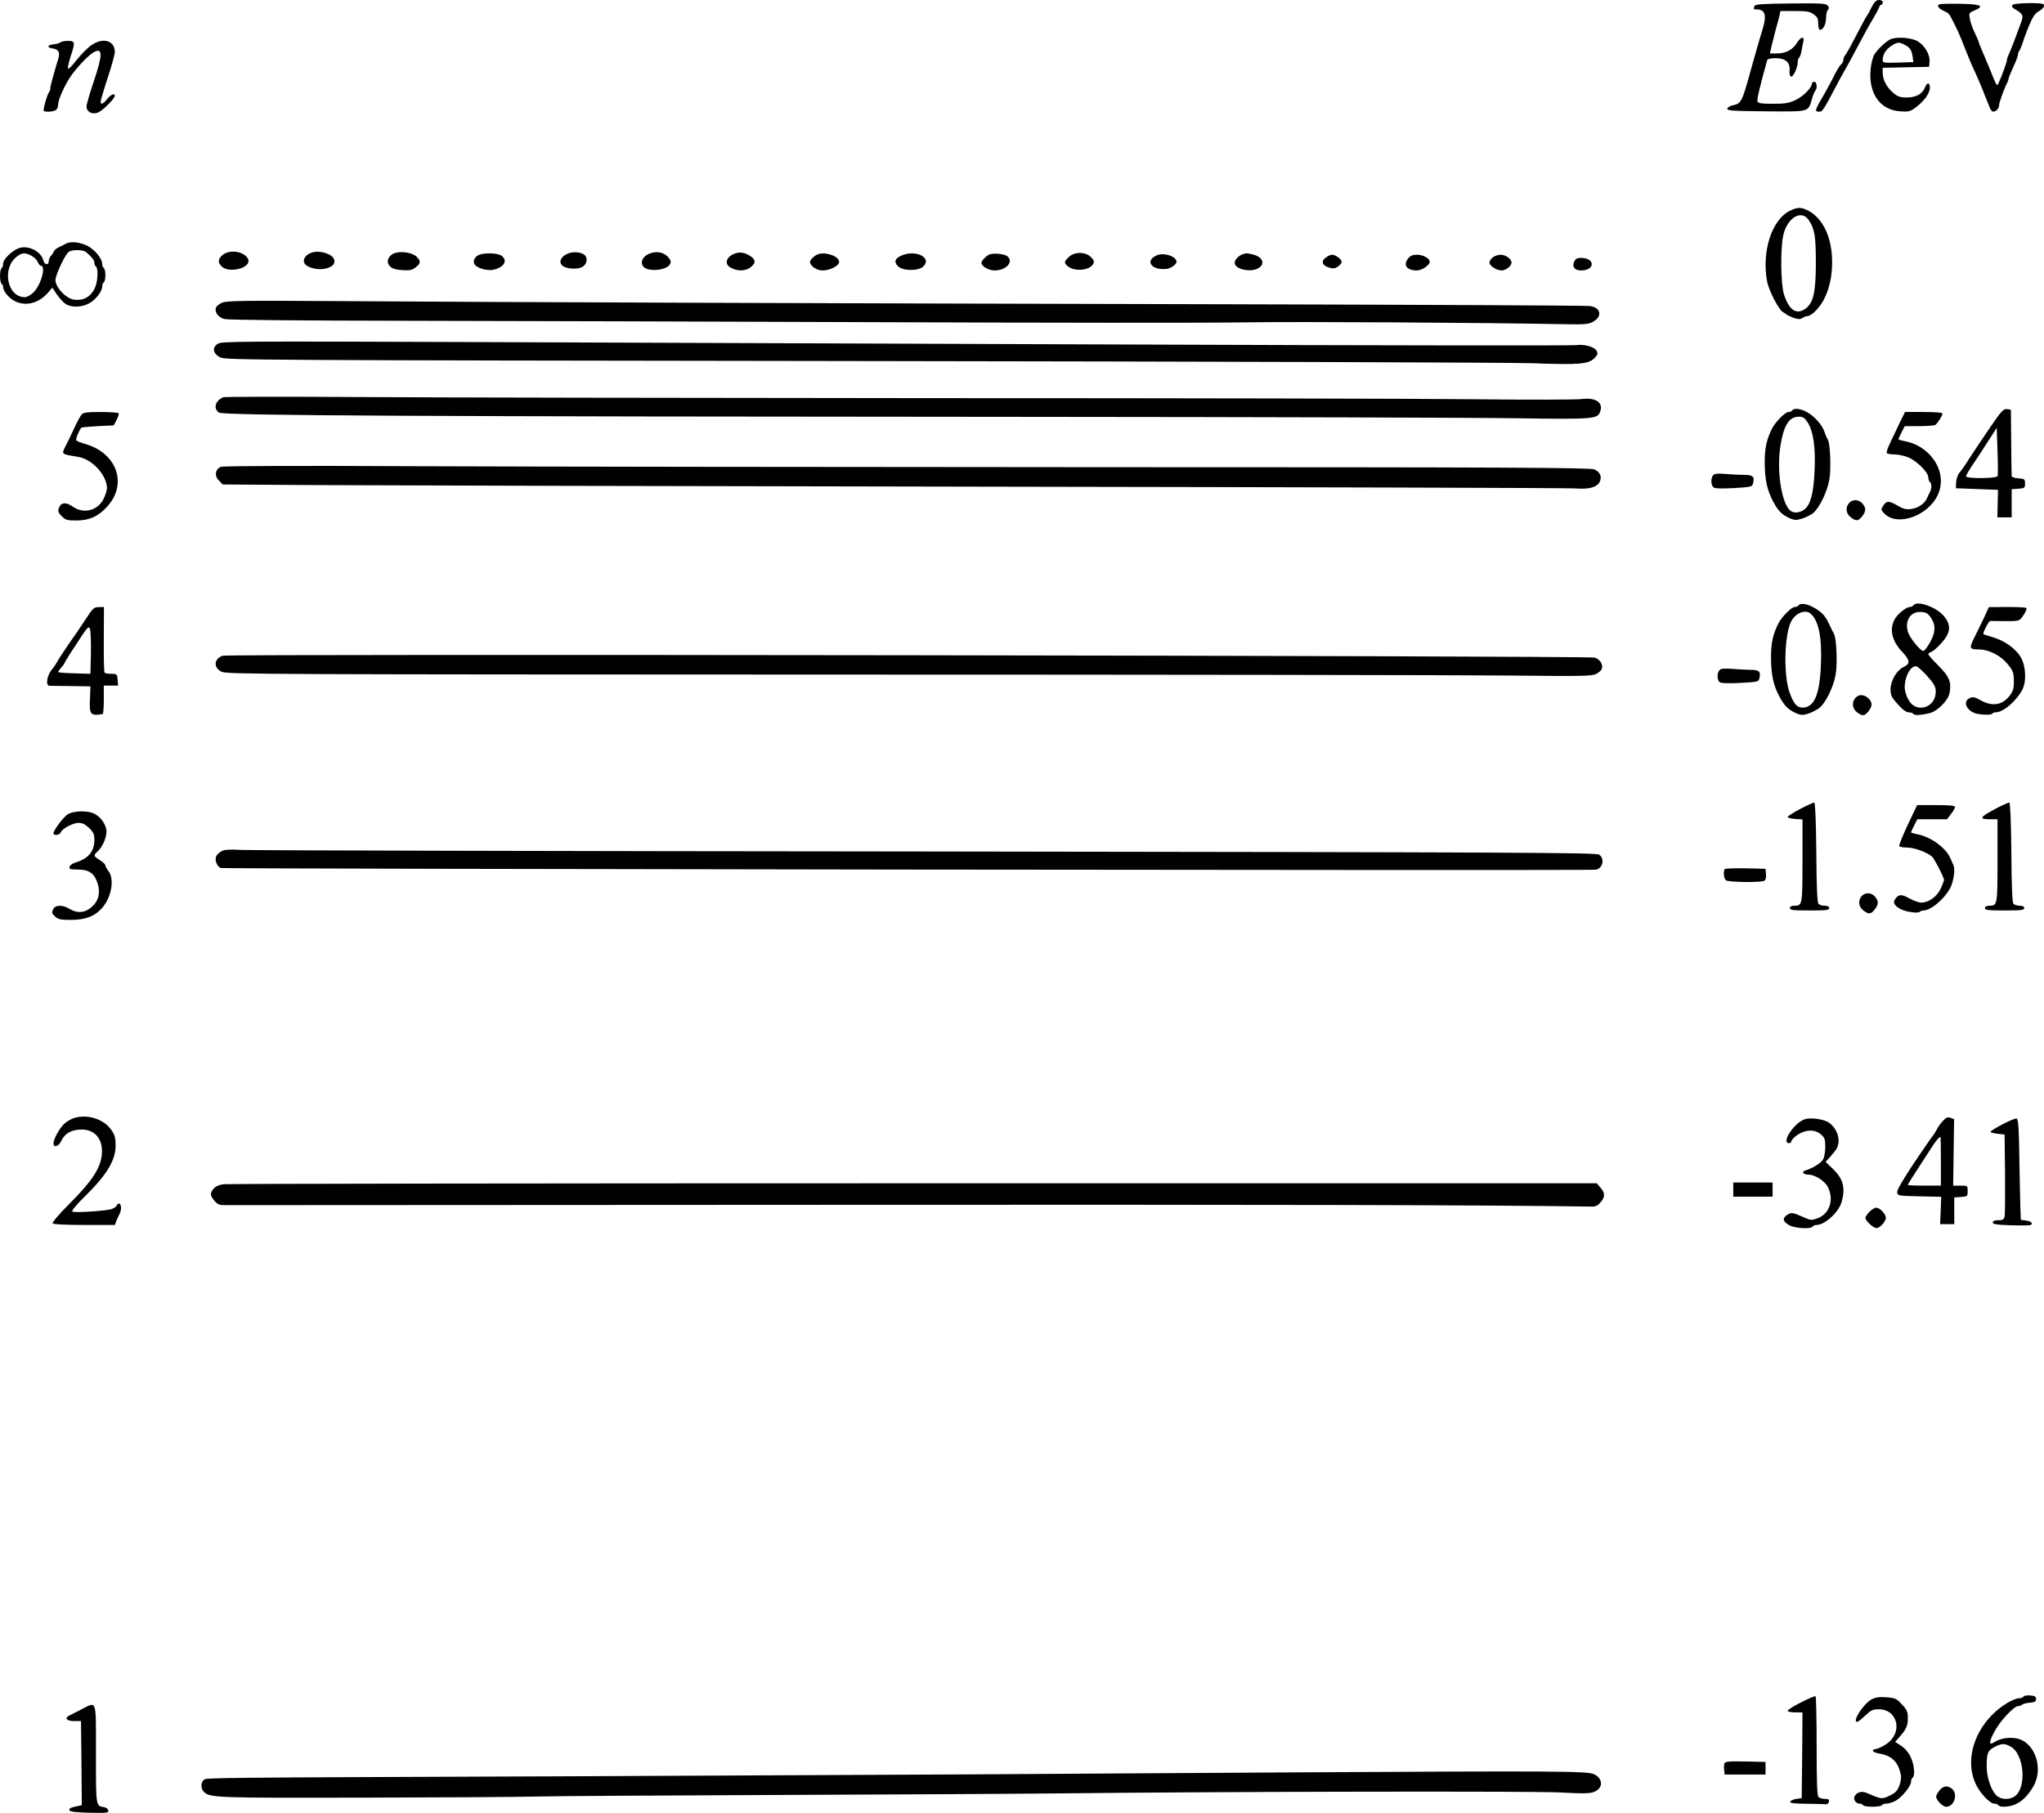 <?xml version="1.0" standalone="no"?>
<!DOCTYPE svg PUBLIC "-//W3C//DTD SVG 20010904//EN"
 "http://www.w3.org/TR/2001/REC-SVG-20010904/DTD/svg10.dtd">
<svg version="1.0" xmlns="http://www.w3.org/2000/svg"
 width="1299.556pt" height="1152.887pt" viewBox="0 0 1299.556 1152.887"
 preserveAspectRatio="xMidYMid meet">
<g transform="translate(-81,1192) scale(0.1,-0.1)"
fill="#000000" stroke="none">
<g>
<path d="M12709 11873 c-13 -27 -26 -50 -29 -53 -5 -5 -26 -44 -92 -170 -21
-41 -43 -79 -49 -84 -5 -6 -9 -18 -9 -27 0 -9 -7 -22 -15 -29 -8 -7 -29 -40
-45 -74 -17 -33 -42 -81 -57 -106 -68 -117 -69 -120 -33 -120 16 0 27 16 100
155 20 39 47 88 60 110 13 22 40 72 60 110 60 114 95 177 124 225 15 25 29 53
33 63 3 9 9 17 14 17 5 0 9 7 9 15 0 9 -9 15 -23 15 -18 0 -29 -11 -48 -47z"/>
</g>
<g>
<path d="M11965 11882 c-8 -20 -7 -22 14 -22 54 0 65 -36 37 -128 -17 -53 -50
-170 -73 -252 -56 -205 -62 -218 -113 -229 -19 -4 -36 -13 -38 -22 -2 -13 32
-15 246 -17 281 -2 267 -6 292 78 7 25 17 49 22 54 14 17 9 56 -7 56 -8 0 -15
-5 -15 -12 0 -25 -56 -82 -104 -104 -42 -20 -67 -24 -144 -24 -72 0 -94 3 -98
15 -5 11 19 111 62 263 2 7 22 12 53 12 63 0 94 -27 89 -79 -2 -20 2 -36 9
-38 14 -5 43 58 43 93 0 12 4 25 9 28 5 3 11 20 14 38 3 18 9 45 12 61 10 38
-15 36 -39 -4 -26 -44 -72 -69 -127 -69 l-46 0 12 53 c7 28 19 77 27 107 9 30
19 67 22 83 l6 27 91 0 c76 0 96 -3 120 -21 24 -17 29 -28 29 -60 0 -22 5 -39
11 -39 21 0 38 34 39 76 0 22 5 45 12 52 8 8 8 15 -2 27 -11 13 -43 15 -236
13 -178 -2 -225 -5 -229 -16z"/>
</g>
<g>
<path d="M13132 11882 c3 -13 16 -23 56 -41 7 -3 19 -17 26 -31 36 -68 56
-112 86 -190 18 -47 49 -121 70 -165 20 -44 42 -96 49 -115 7 -19 17 -44 22
-55 5 -11 13 -32 19 -47 5 -16 15 -28 23 -28 18 0 37 21 37 41 0 16 32 106 51
141 5 10 9 22 9 27 0 5 14 39 30 74 17 36 30 71 30 79 0 8 4 18 8 23 4 6 14
28 21 50 7 22 17 50 22 63 5 12 14 34 20 50 23 55 38 77 59 89 26 13 41 33 34
45 -8 13 -192 10 -200 -4 -4 -7 0 -16 10 -22 57 -34 62 -42 48 -83 -23 -65
-73 -197 -83 -215 -5 -10 -9 -23 -9 -30 0 -12 -32 -100 -53 -146 -10 -21 -12
-18 -34 35 -13 32 -28 68 -33 81 -6 12 -14 32 -19 45 -5 12 -16 38 -25 59 -9
20 -16 39 -16 42 0 3 -11 30 -25 58 -14 29 -28 69 -31 90 -6 35 -5 37 31 52
67 29 39 40 -104 42 -113 1 -132 -1 -129 -14z"/>
</g>
<g>
<path d="M12825 11668 c-32 -17 -85 -70 -101 -100 -7 -14 -17 -51 -20 -81 -18
-156 56 -266 186 -275 49 -4 64 -1 92 19 59 42 98 94 98 133 0 32 -18 34 -30
2 -16 -42 -57 -66 -116 -66 -46 0 -58 5 -90 32 -41 36 -64 82 -64 127 l0 30
148 3 147 3 3 33 c4 44 -32 105 -78 131 -42 23 -140 29 -175 9z m95 -33 c34
-17 46 -37 51 -80 l4 -30 -97 -3 c-92 -3 -98 -2 -98 17 0 33 19 65 53 88 39
26 50 27 87 8z"/>
</g>
<g>
<path d="M1195 11651 c-6 -5 -26 -11 -45 -13 -39 -3 -44 -21 -6 -26 38 -5 49
-25 37 -64 -29 -95 -51 -175 -51 -189 0 -9 -3 -19 -7 -23 -11 -11 -41 -114
-35 -121 10 -10 68 -5 80 7 7 7 12 22 12 35 0 30 41 121 79 177 39 57 119 141
149 155 56 29 55 -18 -3 -190 -25 -74 -45 -144 -45 -156 0 -34 35 -53 72 -39
29 10 108 89 108 107 0 19 -26 7 -49 -21 -25 -32 -41 -38 -41 -16 0 8 20 76
45 152 25 75 45 149 45 163 0 75 -78 96 -153 41 -23 -17 -64 -59 -92 -94 -27
-36 -51 -59 -53 -51 -2 7 6 41 17 76 30 90 29 99 -17 99 -21 0 -42 -4 -47 -9z"/>
</g>
<g>
<path d="M12189 10579 c-115 -58 -179 -258 -144 -449 11 -57 74 -180 100 -194
11 -6 22 -14 25 -17 3 -3 22 -12 43 -20 30 -10 42 -11 57 -1 11 7 25 12 31 12
26 0 78 52 106 107 40 78 57 175 50 278 -9 130 -61 233 -141 280 -50 29 -77
30 -127 4z m119 -56 c39 -57 47 -101 47 -273 0 -184 -15 -253 -62 -290 -59
-46 -108 -15 -141 89 -21 70 -23 299 -3 380 27 108 113 158 159 94z"/>
</g>
<g>
<path d="M1230 10371 c-8 -5 -28 -15 -44 -22 -16 -8 -31 -20 -34 -29 -3 -8
-12 -21 -19 -28 -7 -7 -13 -22 -13 -33 0 -27 -27 -24 -34 4 -14 59 -99 101
-158 78 -43 -16 -98 -71 -98 -96 0 -13 -4 -27 -10 -30 -5 -3 -10 -26 -10 -50
0 -24 5 -47 10 -50 6 -3 10 -13 10 -22 0 -24 38 -70 72 -87 73 -37 156 -15
217 57 l24 28 26 -40 c15 -22 38 -49 53 -60 35 -28 104 -28 155 0 41 22 83 76
83 108 0 11 5 23 10 26 6 3 10 24 10 45 0 21 -4 42 -10 45 -5 3 -10 15 -10 26
0 34 -45 89 -93 115 -46 24 -108 31 -137 15z m126 -53 c37 -31 54 -53 54 -69
0 -10 5 -21 10 -24 14 -9 13 -81 -2 -124 -23 -64 -75 -97 -140 -86 -54 9 -122
87 -115 130 8 45 65 163 85 174 24 15 90 13 108 -1z m-347 -24 c18 -9 36 -27
41 -40 5 -13 14 -24 19 -24 37 0 0 -128 -49 -172 -17 -16 -40 -28 -53 -28
-112 1 -147 186 -49 259 33 25 50 26 91 5z"/>
</g>
<g>
<path d="M2226 10299 c-31 -25 -33 -49 -5 -75 44 -40 169 -13 169 36 0 30 -47
60 -95 60 -28 0 -51 -7 -69 -21z"/>
</g>
<g>
<path d="M2790 10313 c-53 -20 -65 -65 -22 -87 75 -38 184 -10 167 43 -11 37
-95 62 -145 44z"/>
</g>
<g>
<path d="M3309 10306 c-36 -20 -44 -56 -19 -80 13 -14 37 -21 77 -24 48 -3 63
0 86 18 33 26 34 40 4 69 -31 28 -111 37 -148 17z"/>
</g>
<g>
<path d="M4413 10304 c-38 -19 -51 -50 -30 -71 23 -24 102 -29 132 -9 28 18
33 57 11 75 -24 20 -79 23 -113 5z"/>
</g>
<g>
<path d="M4930 10303 c-37 -19 -50 -53 -30 -78 30 -36 148 -25 170 15 8 15 5
24 -12 45 -30 34 -82 41 -128 18z"/>
</g>
<g>
<path d="M5469 10302 c-47 -24 -52 -65 -10 -86 44 -23 95 -20 127 7 31 27 28
48 -8 70 -39 25 -72 27 -109 9z"/>
</g>
<g>
<path d="M3853 10298 c-28 -13 -39 -44 -23 -63 18 -21 78 -38 113 -31 71 13
99 60 55 90 -26 18 -111 20 -145 4z"/>
</g>
<g>
<path d="M6010 10303 c-23 -9 -50 -35 -50 -49 0 -25 43 -54 79 -54 49 0 106
30 106 55 0 35 -86 66 -135 48z"/>
</g>
<g>
<path d="M6542 10295 c-43 -19 -50 -41 -23 -68 31 -31 131 -32 162 -1 56 56
-49 108 -139 69z"/>
</g>
<g>
<path d="M7095 10299 c-22 -13 -45 -38 -45 -51 0 -21 46 -48 83 -48 74 0 124
55 82 90 -21 17 -96 23 -120 9z"/>
</g>
<g>
<path d="M7605 10285 c-30 -29 -31 -37 -7 -57 41 -37 140 -29 162 13 9 15 6
24 -14 44 -35 35 -107 35 -141 0z"/>
</g>
<g>
<path d="M8164 10296 c-77 -34 -34 -96 61 -86 29 2 65 28 65 45 0 35 -80 61
-126 41z"/>
</g>
<g>
<path d="M8710 10303 c-26 -10 -50 -35 -50 -54 0 -39 91 -62 144 -38 51 24 39
72 -22 89 -40 11 -49 11 -72 3z"/>
</g>
<g>
<path d="M9242 10284 c-34 -23 -28 -50 13 -64 30 -10 40 -9 60 4 14 9 25 23
25 31 0 16 -38 45 -60 45 -9 0 -26 -7 -38 -16z"/>
</g>
<g>
<path d="M9761 10274 c-31 -40 -6 -74 57 -74 32 0 82 34 82 55 0 22 -41 45
-81 45 -28 0 -43 -6 -58 -26z"/>
</g>
<g>
<path d="M10302 10284 c-12 -8 -22 -24 -22 -34 0 -21 46 -50 77 -50 27 0 63
28 63 50 0 24 -37 50 -70 50 -14 0 -36 -7 -48 -16z"/>
</g>
<g>
<path d="M10818 10255 c-14 -32 4 -55 44 -55 40 0 68 17 68 40 0 24 -28 40
-70 40 -23 0 -33 -6 -42 -25z"/>
</g>
<g>
<path d="M2222 9995 c-18 -8 -35 -21 -38 -30 -12 -30 13 -63 53 -74 24 -6 470
-10 1168 -11 622 -1 1976 -5 3010 -9 1034 -4 2074 -5 2310 -1 354 5 1464 -1
2045 -12 112 -2 140 0 167 15 63 34 52 92 -20 101 -23 3 -1043 8 -2267 11
-2612 6 -4658 13 -5670 20 -621 4 -730 3 -758 -10z"/>
</g>
<g>
<path d="M2197 9735 c-41 -24 -34 -64 14 -88 35 -17 226 -18 4055 -23 2244 -3
4139 -9 4291 -14 297 -11 355 -6 393 35 18 19 20 27 11 44 -14 26 -81 44 -131
36 -21 -3 -1293 -2 -2826 4 -1534 6 -3462 13 -4284 16 -1354 5 -1498 4 -1523
-10z"/>
</g>
<g>
<path d="M2230 9394 c-52 -22 -66 -73 -27 -98 28 -19 1312 -25 5162 -27 1458
-1 2850 -5 3095 -9 485 -7 507 -5 524 43 21 58 -30 91 -120 79 -33 -4 -340 -5
-684 -1 -344 4 -1892 7 -3440 7 -1548 1 -3193 4 -3655 7 -462 3 -847 2 -855
-1z"/>
</g>
<g>
<path d="M12205 9310 c-3 -5 -14 -10 -24 -10 -21 0 -83 -63 -105 -106 -34 -70
-46 -121 -46 -211 0 -112 15 -181 54 -253 33 -62 55 -83 106 -106 29 -13 41
-13 75 -3 22 7 54 22 70 34 40 30 93 137 106 216 12 68 5 234 -10 253 -4 6
-14 27 -20 47 -15 46 -64 102 -114 129 -40 22 -82 26 -92 10z m99 -78 c35 -56
50 -159 43 -303 -6 -143 -25 -218 -64 -248 -32 -26 -75 -27 -97 -2 -53 58 -80
258 -56 407 21 130 55 184 117 184 27 0 37 -7 57 -38z"/>
</g>
<g>
<path d="M13465 9205 c-44 -64 -102 -151 -130 -194 -27 -44 -58 -88 -68 -98
-9 -11 -18 -37 -20 -59 l-2 -39 134 -5 134 -5 -2 -87 -2 -88 45 0 46 0 0 89 0
90 43 3 c39 3 42 5 42 33 0 28 -3 30 -42 33 -25 2 -43 8 -43 15 -1 7 -2 104
-3 217 l-2 205 -25 3 c-22 3 -36 -12 -105 -113z m46 -312 c-4 -17 -201 -18
-201 -2 0 6 13 29 28 52 16 23 60 90 98 149 l69 107 5 -147 c3 -81 3 -153 1
-159z"/>
</g>
<g>
<path d="M1328 9283 c-8 -10 -29 -49 -47 -88 -18 -38 -41 -87 -52 -108 -29
-58 -33 -54 76 -72 91 -14 185 -117 185 -200 0 -14 -10 -45 -22 -69 -39 -75
-128 -96 -197 -47 -36 26 -67 27 -81 2 -15 -29 -13 -39 15 -66 21 -22 33 -25
90 -25 83 0 141 26 198 90 129 143 60 338 -139 396 -29 8 -56 19 -59 24 -5 8
18 64 32 80 3 3 50 7 105 10 l101 5 18 34 c10 19 16 38 13 43 -3 4 -54 8 -113
8 -90 0 -110 -3 -123 -17z"/>
</g>
<g>
<path d="M12884 9223 c-20 -43 -47 -100 -60 -127 -13 -27 -21 -53 -18 -57 3
-5 25 -9 49 -9 24 0 64 -9 89 -19 55 -24 126 -95 126 -127 0 -12 5 -26 10 -29
12 -8 13 -39 1 -63 -5 -9 -14 -28 -20 -42 -17 -35 -56 -61 -101 -67 -30 -4
-49 0 -84 21 -56 32 -71 33 -92 1 -16 -25 -16 -27 6 -50 81 -86 279 -17 341
119 64 141 -42 309 -213 341 -21 4 -38 9 -38 12 0 2 9 22 20 43 l20 40 93 0
c50 0 97 4 102 8 14 10 45 59 45 72 0 6 -44 10 -119 10 l-119 0 -38 -77z"/>
</g>
<g>
<path d="M2213 8951 c-35 -16 -41 -58 -11 -87 l24 -25 620 -4 c340 -2 2257 -7
4259 -10 2002 -3 3675 -8 3717 -11 89 -7 139 6 158 40 17 33 4 65 -34 81 -27
11 -554 14 -3107 14 -1691 1 -3643 3 -4339 6 -814 4 -1273 2 -1287 -4z"/>
</g>
<g>
<path d="M11703 8899 c-17 -17 -16 -64 1 -78 9 -8 49 -9 130 -5 111 7 117 8
122 31 11 42 -1 53 -58 53 -29 0 -82 3 -118 6 -47 4 -69 2 -77 -7z"/>
</g>
<g>
<path d="M12567 8722 c-25 -28 -21 -67 9 -91 35 -27 48 -26 73 5 26 33 26 55
2 82 -23 27 -62 28 -84 4z"/>
</g>
<g>
<path d="M12245 8070 c-3 -5 -14 -10 -24 -10 -21 0 -83 -63 -105 -106 -34 -70
-46 -121 -46 -211 0 -111 14 -180 53 -252 32 -60 56 -84 107 -107 30 -13 41
-13 75 -3 22 7 54 23 71 36 40 30 92 135 105 214 12 69 5 228 -10 256 -5 10
-20 39 -32 65 -25 54 -47 77 -102 107 -40 22 -82 27 -92 11z m76 -52 c52 -43
74 -153 66 -329 -8 -189 -43 -269 -117 -269 -35 0 -56 24 -82 96 -37 104 -35
336 4 439 24 61 91 94 129 63z"/>
</g>
<g>
<path d="M12975 8070 c-3 -5 -13 -10 -22 -10 -24 0 -81 -47 -98 -80 -33 -63
-16 -136 46 -202 54 -57 56 -79 11 -100 -43 -21 -81 -86 -82 -139 0 -42 5 -52
46 -98 30 -34 54 -51 69 -51 13 0 27 -5 30 -10 7 -11 46 -9 104 5 49 12 118
81 126 128 13 69 -1 104 -71 174 -35 35 -64 68 -64 73 0 5 9 11 20 15 10 3 40
29 65 57 57 64 62 113 15 169 -48 59 -174 103 -195 69z m112 -79 c32 -47 29
-95 -7 -158 -17 -29 -35 -53 -41 -53 -20 0 -88 84 -99 123 -21 72 19 130 84
125 33 -2 44 -9 63 -37z m-30 -364 c56 -61 66 -82 58 -128 -12 -68 -88 -102
-143 -63 -26 18 -52 75 -52 113 0 75 45 149 80 131 9 -5 35 -29 57 -53z"/>
</g>
<g>
<path d="M1358 7987 c-26 -40 -77 -115 -114 -167 -36 -52 -68 -102 -71 -110
-4 -8 -19 -31 -35 -50 -29 -36 -39 -99 -15 -101 6 0 68 -2 137 -2 l125 -2 -3
-80 c-5 -100 4 -109 81 -96 4 0 7 42 7 91 l0 90 46 0 45 0 -3 38 c-3 35 -5 37
-40 37 -20 0 -39 3 -43 7 -4 3 -6 99 -5 212 l1 206 -33 -1 c-30 0 -38 -7 -80
-72z m30 -221 l-3 -131 -99 3 c-55 1 -102 5 -105 7 -2 3 5 15 17 28 12 13 22
26 22 30 0 3 34 59 77 123 69 107 77 116 85 94 5 -13 7 -82 6 -154z"/>
</g>
<g>
<path d="M13422 7987 c-19 -39 -45 -93 -58 -119 -35 -70 -33 -78 24 -78 67 0
140 -37 187 -94 34 -42 38 -53 39 -104 1 -45 -4 -64 -22 -90 -47 -66 -112 -78
-188 -36 -38 21 -51 24 -70 15 -44 -19 -26 -74 31 -96 30 -11 104 -14 111 -4
3 5 13 9 23 9 47 0 128 69 168 142 28 52 24 152 -9 208 -31 54 -99 103 -176
127 -31 9 -59 18 -61 20 -8 5 32 83 43 84 6 0 49 0 96 -1 72 -1 88 2 100 17
24 30 39 60 33 67 -4 3 -58 6 -122 6 l-116 -1 -33 -72z"/>
</g>
<g>
<path d="M2225 7750 c-56 -21 -59 -76 -6 -102 32 -16 280 -17 3850 -18 2099 0
4051 -3 4337 -6 460 -5 525 -4 552 10 16 8 32 22 36 31 10 28 -11 63 -46 73
-40 12 -8692 24 -8723 12z"/>
</g>
<g>
<path d="M11743 7659 c-17 -17 -17 -64 0 -77 8 -7 54 -9 130 -5 113 6 118 7
123 29 10 41 -1 54 -49 54 -24 0 -77 3 -118 6 -54 4 -77 3 -86 -7z"/>
</g>
<g>
<path d="M12607 7482 c-25 -28 -21 -67 9 -91 35 -27 48 -26 73 5 27 34 27 58
-1 84 -27 25 -60 26 -81 2z"/>
</g>
<g>
<path d="M12256 6776 c-43 -23 -79 -46 -80 -51 0 -6 20 -11 47 -13 l47 -3 0
-263 c0 -282 -1 -286 -52 -286 -18 0 -28 -5 -28 -15 0 -13 21 -15 125 -15 104
0 125 2 125 15 0 10 -10 15 -29 15 -16 0 -34 6 -40 13 -7 9 -12 116 -13 327
-2 199 -7 314 -13 316 -5 1 -45 -17 -89 -40z"/>
</g>
<g>
<path d="M13496 6776 c-98 -52 -106 -66 -37 -66 l51 0 0 -263 c0 -283 -1 -287
-52 -287 -18 0 -28 -5 -28 -15 0 -13 21 -15 125 -15 104 0 125 2 125 15 0 10
-10 15 -29 15 -16 0 -34 6 -40 13 -7 9 -12 116 -13 327 -2 198 -7 314 -13 316
-5 1 -46 -17 -89 -40z"/>
</g>
<g>
<path d="M12939 6674 c-32 -69 -57 -130 -54 -135 4 -5 26 -9 50 -9 46 0 127
-30 159 -58 16 -15 76 -132 76 -149 0 -4 -10 -28 -21 -54 -24 -51 -76 -89
-124 -89 -15 0 -49 12 -76 27 -51 29 -70 27 -93 -10 -18 -28 29 -66 95 -76 32
-6 58 -6 64 0 5 5 16 9 25 9 55 0 161 101 181 171 15 51 18 98 8 119 -4 8 -13
28 -20 45 -31 67 -125 134 -211 150 -21 4 -38 9 -38 12 0 2 9 22 20 43 l20 40
95 0 94 0 25 33 c15 19 26 39 26 45 0 9 -36 12 -121 12 l-120 0 -60 -126z"/>
</g>
<g>
<path d="M1237 6739 c-29 -22 -87 -100 -87 -118 0 -18 42 -12 47 7 2 9 26 28
52 41 58 28 90 24 132 -19 23 -23 29 -37 29 -72 0 -73 -39 -119 -120 -143 -19
-6 -36 -18 -38 -28 -3 -14 5 -17 55 -17 68 0 103 -24 123 -86 20 -60 7 -114
-36 -151 -44 -39 -92 -43 -142 -13 -42 26 -88 26 -102 1 -13 -26 -13 -27 12
-51 18 -17 35 -20 100 -20 93 0 153 24 200 79 58 69 76 182 38 231 -11 14 -20
30 -20 37 0 6 -16 21 -35 33 -41 25 -42 31 -14 56 34 30 62 101 55 139 -8 40
-38 81 -76 100 -44 23 -139 19 -173 -6z"/>
</g>
<g>
<path d="M2221 6508 c-13 -7 -29 -20 -34 -29 -15 -24 0 -68 27 -79 17 -6 8613
-17 8738 -11 47 3 64 70 25 96 -21 13 -492 15 -4278 20 -2340 2 -4299 7 -4354
10 -73 4 -107 2 -124 -7z"/>
</g>
<g>
<path d="M11777 6394 c-12 -12 -8 -61 6 -72 15 -13 225 -15 245 -3 8 5 12 22
10 42 l-3 34 -126 3 c-69 1 -128 -1 -132 -4z"/>
</g>
<g>
<path d="M12647 6222 c-25 -28 -21 -67 9 -91 35 -27 48 -26 73 5 26 33 26 55
2 82 -23 27 -62 28 -84 4z"/>
</g>
<g>
<path d="M1275 4808 c-16 -6 -42 -21 -56 -34 -31 -29 -69 -98 -69 -126 0 -28
32 -19 47 12 23 48 57 71 114 76 98 9 157 -56 146 -161 -9 -87 -64 -169 -212
-317 -59 -59 -104 -112 -100 -118 4 -6 77 -10 201 -10 l194 0 11 28 c6 15 15
35 20 44 12 24 11 55 -1 63 -6 3 -13 0 -16 -8 -3 -9 -17 -20 -32 -25 -33 -13
-237 -26 -252 -17 -7 4 26 44 78 95 140 137 197 231 197 324 0 50 -5 68 -27
100 -49 71 -157 104 -243 74z"/>
</g>
<g>
<path d="M13163 4792 c-14 -15 -32 -40 -40 -57 -9 -16 -19 -32 -22 -35 -4 -3
-58 -81 -120 -173 -75 -113 -111 -175 -109 -190 3 -21 7 -22 142 -25 l138 -3
-3 -87 -4 -87 45 0 45 0 0 85 0 85 43 3 c41 3 42 4 42 38 0 34 0 34 -46 34
l-46 0 3 211 3 212 -22 8 c-19 7 -28 3 -49 -19z m-13 -257 l0 -155 -105 0
c-58 0 -105 2 -105 5 0 4 24 43 159 250 23 35 40 54 49 55 1 0 2 -70 2 -155z"/>
</g>
<g>
<path d="M12284 4802 c-68 -23 -152 -152 -99 -152 8 0 15 6 15 14 0 7 18 25
40 40 52 34 108 35 147 2 24 -21 28 -31 28 -79 0 -30 -6 -66 -14 -80 -12 -23
-67 -57 -114 -71 -26 -8 -11 -26 21 -26 42 0 105 -41 124 -80 40 -81 10 -170
-67 -198 -37 -13 -44 -13 -85 6 -72 32 -81 33 -106 17 -33 -21 -30 -42 9 -65
35 -22 141 -28 152 -10 3 6 14 10 24 10 53 0 142 81 160 147 25 88 10 145 -52
206 l-50 48 29 32 c16 18 35 42 42 54 27 50 5 125 -49 163 -31 23 -118 35
-155 22z"/>
</g>
<g>
<path d="M13540 4769 c-41 -21 -75 -43 -75 -47 0 -4 20 -9 45 -12 l45 -5 3
-250 c1 -137 0 -260 -3 -272 -4 -18 -12 -23 -40 -23 -24 0 -35 -5 -35 -14 0
-12 23 -15 113 -18 61 -2 118 -1 125 1 23 7 6 26 -26 29 -18 2 -33 4 -34 5 -1
1 -5 146 -8 322 -4 274 -7 320 -20 322 -8 1 -49 -16 -90 -38z"/>
</g>
<g>
<path d="M2231 4389 c-29 -4 -51 -14 -63 -28 -24 -30 -23 -44 6 -78 22 -25 30
-28 88 -27 34 0 1710 1 3723 2 2989 2 4226 -1 4939 -11 30 -1 44 5 62 27 30
34 30 58 0 93 l-24 28 -4344 0 c-2388 0 -4363 -3 -4387 -6z"/>
</g>
<g>
<path d="M11830 4355 l0 -45 125 0 125 0 0 45 0 45 -125 0 -125 0 0 -45z"/>
</g>
<g>
<path d="M12696 4214 c-14 -15 -26 -32 -26 -39 0 -18 50 -65 70 -65 22 0 60
41 60 66 0 24 -39 64 -62 64 -8 0 -27 -12 -42 -26z"/>
</g>
<g>
<path d="M12257 1092 c-48 -24 -84 -48 -81 -53 3 -5 25 -9 50 -9 l44 0 -2
-272 -3 -273 -34 -5 c-19 -3 -36 -11 -39 -17 -3 -10 23 -13 107 -14 61 -1 117
-2 123 -3 7 -1 14 7 16 17 3 13 -3 17 -25 17 -16 0 -34 5 -41 12 -9 9 -12 95
-12 324 0 172 -3 315 -7 317 -5 2 -47 -16 -96 -41z"/>
</g>
<g>
<path d="M13675 1131 c-3 -6 -15 -11 -26 -11 -37 0 -121 -51 -176 -108 -124
-128 -165 -304 -101 -438 26 -57 90 -124 117 -124 11 0 23 -4 26 -10 9 -15 67
-12 106 4 45 20 82 56 116 114 70 119 8 290 -112 308 -49 7 -99 -2 -133 -24
-37 -24 -39 -5 -3 63 34 67 125 165 152 165 8 0 19 4 25 9 5 5 27 11 49 13 32
2 40 7 40 23 0 16 -8 21 -37 23 -20 2 -39 -2 -43 -7z m-84 -317 c89 -45 107
-262 28 -318 -35 -24 -91 -21 -118 8 -35 37 -61 119 -60 189 1 79 8 96 50 117
44 23 63 24 100 4z"/>
</g>
<g>
<path d="M12711 1114 c-53 -28 -128 -144 -93 -144 5 0 28 18 51 40 36 34 48
40 86 40 121 0 155 -148 50 -220 -23 -16 -52 -30 -65 -32 -38 -5 -26 -22 20
-30 79 -14 118 -52 135 -134 4 -19 0 -47 -10 -72 -13 -32 -26 -45 -62 -62 -48
-23 -52 -22 -140 16 -33 15 -61 10 -79 -15 -15 -19 3 -51 28 -51 9 0 20 -4 23
-10 8 -13 112 -13 120 0 3 6 16 10 29 10 13 0 37 7 54 16 40 19 102 94 102
122 0 11 5 24 10 27 17 11 11 83 -12 131 -13 28 -36 56 -60 71 l-39 26 28 31
c42 47 53 71 53 121 0 39 -6 52 -38 86 -34 37 -43 41 -97 45 -44 4 -69 0 -94
-12z"/>
</g>
<g>
<path d="M1325 1048 c-33 -17 -67 -34 -75 -38 -32 -16 -16 -35 30 -35 l45 0 3
-267 2 -268 -27 -6 c-48 -10 -55 -14 -51 -27 3 -8 40 -13 127 -15 113 -2 122
-1 119 15 -2 10 -14 19 -28 21 -51 7 -50 4 -50 338 0 359 8 334 -95 282z"/>
</g>
<g>
<path d="M11774 706 c-3 -8 -4 -27 -2 -43 l3 -28 130 0 130 0 0 40 0 40 -128
3 c-104 2 -128 0 -133 -12z"/>
</g>
<g>
<path d="M9090 649 c-597 -4 -1546 -9 -2110 -13 -564 -3 -1695 -8 -2515 -12
-2383 -9 -2342 -9 -2359 -23 -20 -17 -20 -55 -1 -75 39 -39 69 -40 1010 -38
501 1 996 4 1100 7 105 3 791 7 1525 10 734 3 1540 7 1790 10 1115 12 3025 15
3199 6 150 -8 190 -7 217 4 59 24 57 86 -4 113 -45 19 -253 20 -1852 11z"/>
</g>
<g>
<path d="M13141 534 c-12 -15 -21 -32 -21 -39 0 -23 41 -65 64 -65 50 0 76 79
38 113 -27 24 -58 21 -81 -9z"/>
</g>
</g>
</svg>
